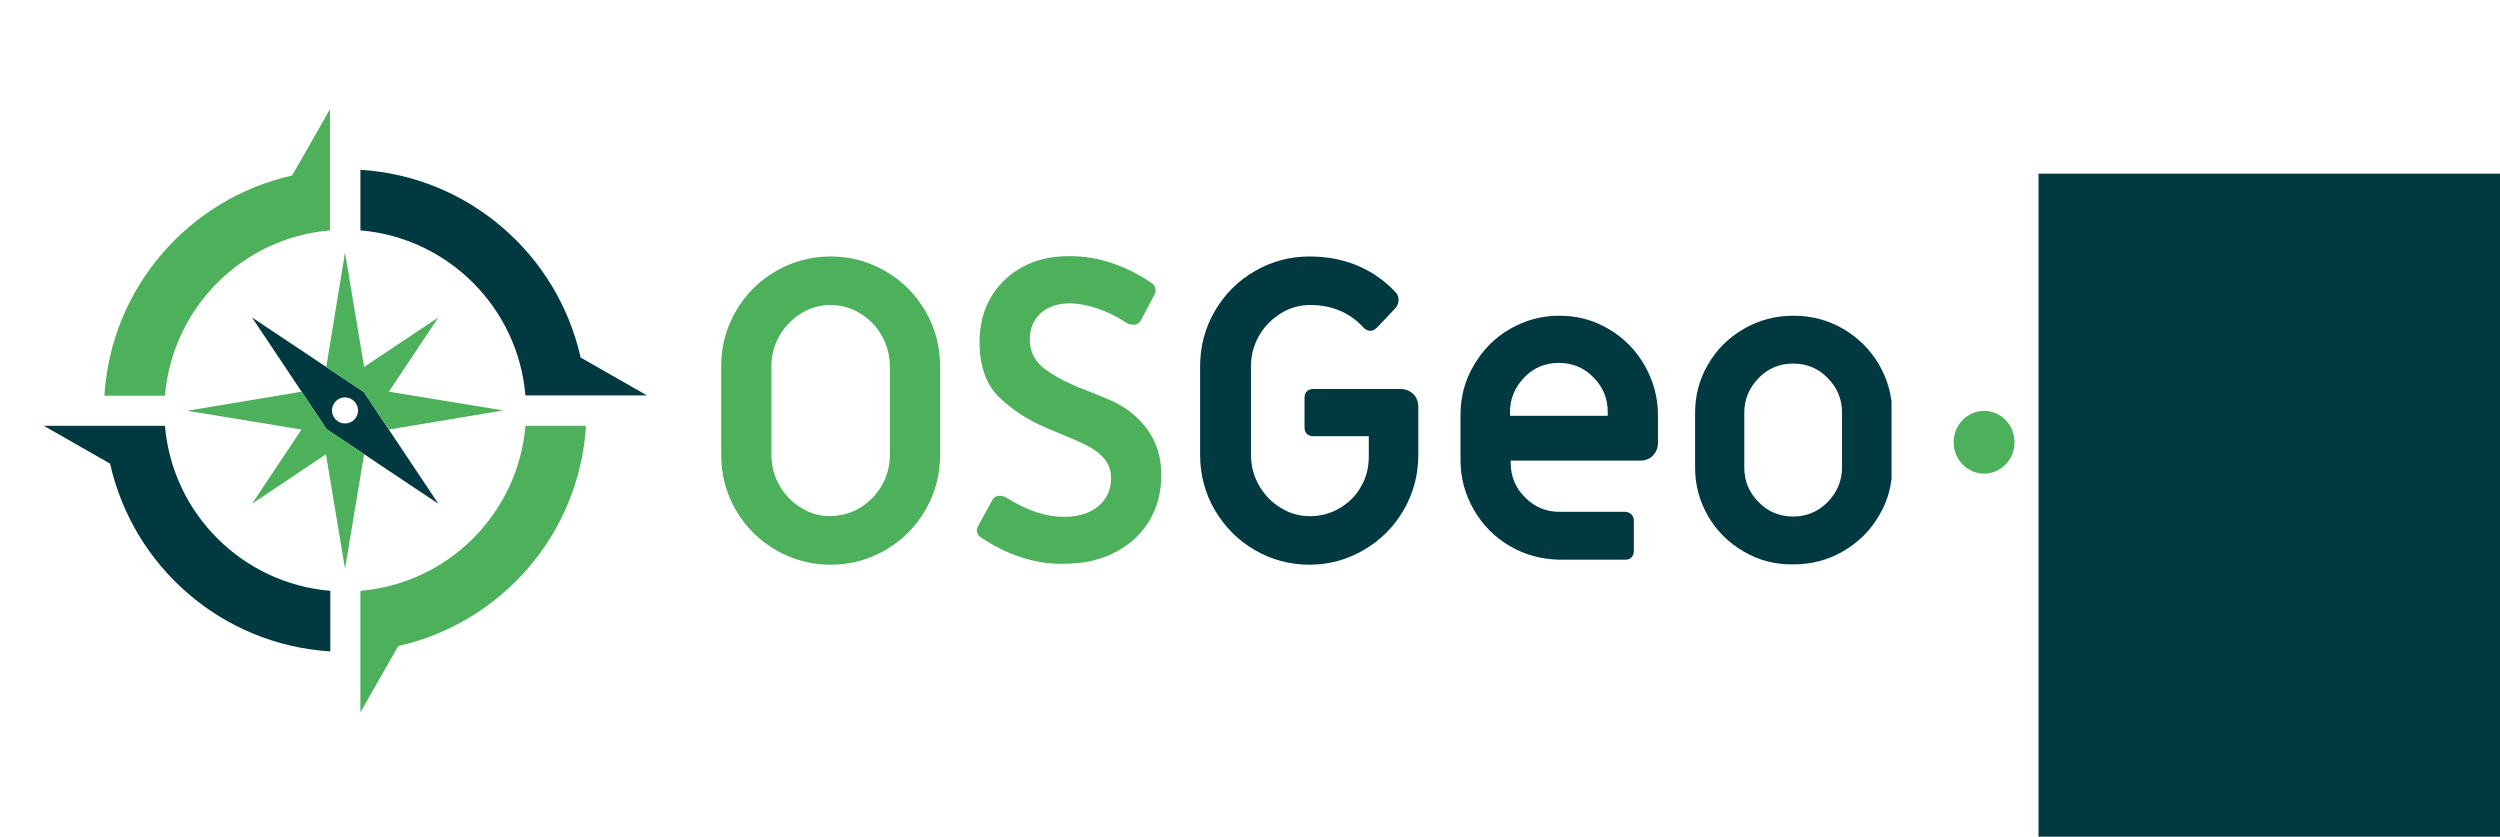<?xml version="1.0" encoding="UTF-8" standalone="no"?>
<!-- Generator: Adobe Illustrator 21.1.0, SVG Export Plug-In . SVG Version: 6.00 Build 0)  -->

<svg
   xmlns:dc="http://purl.org/dc/elements/1.1/"
   xmlns:cc="http://creativecommons.org/ns#"
   xmlns:rdf="http://www.w3.org/1999/02/22-rdf-syntax-ns#"
   xmlns:svg="http://www.w3.org/2000/svg"
   xmlns="http://www.w3.org/2000/svg"
   xmlns:xlink="http://www.w3.org/1999/xlink"
   xmlns:sodipodi="http://sodipodi.sourceforge.net/DTD/sodipodi-0.dtd"
   xmlns:inkscape="http://www.inkscape.org/namespaces/inkscape"
   version="1.1"
   id="Layer_1"
   x="0px"
   y="0px"
   viewBox="0 0 747 250"
   xml:space="preserve"
   inkscape:version="0.91 r13725"
   sodipodi:docname="osgeo-logo-cmyk_portugal_final.svg"
   width="747"
   height="250"
   inkscape:export-filename="C:\Users\pedro\Desktop\osgeo-logo-cmyk_portugal_final.png"
   inkscape:export-xdpi="150.12"
   inkscape:export-ydpi="150.12"><defs
     id="defs39"><clipPath
       id="SVGID_2_-1"><rect
         height="180.1"
         width="552.1"
         y="0"
         id="use11-1"
         x="0" /></clipPath><clipPath
       id="clipPath3403"><rect
         height="180.1"
         width="552.1"
         y="0"
         id="use3405"
         x="0" /></clipPath><clipPath
       id="clipPath3407"><rect
         height="180.1"
         width="552.1"
         y="0"
         id="use3409"
         x="0" /></clipPath><clipPath
       id="clipPath3411"><rect
         height="180.1"
         width="552.1"
         y="0"
         id="use3413"
         x="0" /></clipPath><clipPath
       id="clipPath3415"><rect
         height="180.1"
         width="552.1"
         y="0"
         id="use3417"
         x="0" /></clipPath><clipPath
       id="clipPath3419"><rect
         height="180.1"
         width="552.1"
         y="0"
         id="use3421"
         x="0" /></clipPath><clipPath
       id="clipPath3423"><rect
         height="180.1"
         width="552.1"
         y="0"
         id="use3425"
         x="0" /></clipPath><clipPath
       id="clipPath3427"><rect
         height="180.1"
         width="552.1"
         y="0"
         id="use3429"
         x="0" /></clipPath><clipPath
       id="clipPath3431"><rect
         height="180.1"
         width="552.1"
         y="0"
         id="use3433"
         x="0" /></clipPath><clipPath
       id="clipPath3435"><rect
         height="180.1"
         width="552.1"
         y="0"
         id="use3437"
         x="0" /></clipPath><clipPath
       id="clipPath3439"><rect
         height="180.1"
         width="552.1"
         y="0"
         id="use3441"
         x="0" /></clipPath><clipPath
       id="clipPath3443"><rect
         height="180.1"
         width="552.1"
         y="0"
         id="use3445"
         x="0" /></clipPath><clipPath
       id="SVGID_2_-0"><use
         height="100%"
         width="100%"
         y="0"
         x="0"
         xlink:href="#SVGID_1_"
         style="overflow:visible"
         id="use11-2" /></clipPath><clipPath
       id="clipPath3580"><use
         height="100%"
         width="100%"
         y="0"
         x="0"
         xlink:href="#SVGID_1_"
         style="overflow:visible"
         id="use3582" /></clipPath><clipPath
       id="clipPath3584"><use
         height="100%"
         width="100%"
         y="0"
         x="0"
         xlink:href="#SVGID_1_"
         style="overflow:visible"
         id="use3586" /></clipPath><clipPath
       id="clipPath3588"><use
         height="100%"
         width="100%"
         y="0"
         x="0"
         xlink:href="#SVGID_1_"
         style="overflow:visible"
         id="use3590" /></clipPath><clipPath
       id="clipPath3592"><use
         height="100%"
         width="100%"
         y="0"
         x="0"
         xlink:href="#SVGID_1_"
         style="overflow:visible"
         id="use3594" /></clipPath><clipPath
       id="clipPath3596"><use
         height="100%"
         width="100%"
         y="0"
         x="0"
         xlink:href="#SVGID_1_"
         style="overflow:visible"
         id="use3598" /></clipPath><clipPath
       id="clipPath3600"><use
         height="100%"
         width="100%"
         y="0"
         x="0"
         xlink:href="#SVGID_1_"
         style="overflow:visible"
         id="use3602" /></clipPath><clipPath
       id="clipPath3604"><use
         height="100%"
         width="100%"
         y="0"
         x="0"
         xlink:href="#SVGID_1_"
         style="overflow:visible"
         id="use3606" /></clipPath><clipPath
       id="clipPath3608"><use
         height="100%"
         width="100%"
         y="0"
         x="0"
         xlink:href="#SVGID_1_"
         style="overflow:visible"
         id="use3610" /></clipPath><clipPath
       id="clipPath3612"><use
         height="100%"
         width="100%"
         y="0"
         x="0"
         xlink:href="#SVGID_1_"
         style="overflow:visible"
         id="use3614" /></clipPath><clipPath
       id="clipPath3616"><use
         height="100%"
         width="100%"
         y="0"
         x="0"
         xlink:href="#SVGID_1_"
         style="overflow:visible"
         id="use3618" /></clipPath><clipPath
       id="clipPath3620"><use
         height="100%"
         width="100%"
         y="0"
         x="0"
         xlink:href="#SVGID_1_"
         style="overflow:visible"
         id="use3622" /></clipPath><clipPath
       id="SVGID_2_-9"><use
         height="100%"
         width="100%"
         y="0"
         x="0"
         xlink:href="#SVGID_1_"
         style="overflow:visible"
         id="use11-0" /></clipPath><clipPath
       id="clipPath3812"><use
         height="100%"
         width="100%"
         y="0"
         x="0"
         xlink:href="#SVGID_1_"
         style="overflow:visible"
         id="use3814" /></clipPath><clipPath
       id="clipPath3816"><use
         height="100%"
         width="100%"
         y="0"
         x="0"
         xlink:href="#SVGID_1_"
         style="overflow:visible"
         id="use3818" /></clipPath><clipPath
       id="clipPath3820"><use
         height="100%"
         width="100%"
         y="0"
         x="0"
         xlink:href="#SVGID_1_"
         style="overflow:visible"
         id="use3822" /></clipPath><clipPath
       id="clipPath3824"><use
         height="100%"
         width="100%"
         y="0"
         x="0"
         xlink:href="#SVGID_1_"
         style="overflow:visible"
         id="use3826" /></clipPath><clipPath
       id="clipPath3828"><use
         height="100%"
         width="100%"
         y="0"
         x="0"
         xlink:href="#SVGID_1_"
         style="overflow:visible"
         id="use3830" /></clipPath><clipPath
       id="clipPath3832"><use
         height="100%"
         width="100%"
         y="0"
         x="0"
         xlink:href="#SVGID_1_"
         style="overflow:visible"
         id="use3834" /></clipPath><clipPath
       id="clipPath3836"><use
         height="100%"
         width="100%"
         y="0"
         x="0"
         xlink:href="#SVGID_1_"
         style="overflow:visible"
         id="use3838" /></clipPath><clipPath
       id="clipPath3840"><use
         height="100%"
         width="100%"
         y="0"
         x="0"
         xlink:href="#SVGID_1_"
         style="overflow:visible"
         id="use3842" /></clipPath><clipPath
       id="clipPath3844"><use
         height="100%"
         width="100%"
         y="0"
         x="0"
         xlink:href="#SVGID_1_"
         style="overflow:visible"
         id="use3846" /></clipPath><clipPath
       id="clipPath3848"><use
         height="100%"
         width="100%"
         y="0"
         x="0"
         xlink:href="#SVGID_1_"
         style="overflow:visible"
         id="use3850" /></clipPath><clipPath
       id="clipPath3852"><use
         height="100%"
         width="100%"
         y="0"
         x="0"
         xlink:href="#SVGID_1_"
         style="overflow:visible"
         id="use3854" /></clipPath></defs><sodipodi:namedview
     pagecolor="#ffffff"
     bordercolor="#666666"
     borderopacity="1"
     objecttolerance="10"
     gridtolerance="10"
     guidetolerance="10"
     inkscape:pageopacity="0"
     inkscape:pageshadow="2"
     inkscape:window-width="1536"
     inkscape:window-height="801"
     id="namedview37"
     showgrid="false"
     inkscape:zoom="0.91446163"
     inkscape:cx="421.36328"
     inkscape:cy="92.516229"
     inkscape:window-x="-8"
     inkscape:window-y="-8"
     inkscape:window-maximized="1"
     inkscape:current-layer="Layer_1"
     showborder="true"
     borderlayer="true" /><style
     type="text/css"
     id="style3">
	.st0{clip-path:url(#SVGID_2_);fill:#4DB05B;}
	.st1{clip-path:url(#SVGID_2_);fill:#003A40;}
</style><g
     id="g5"
     transform="translate(13.093,32.637)"><defs
       id="defs7"><rect
         id="SVGID_1_"
         y="0"
         width="552.1"
         height="180.1"
         x="0" /></defs><clipPath
       id="SVGID_2_"><use
         xlink:href="#SVGID_1_"
         style="overflow:visible"
         id="use11"
         x="0"
         y="0"
         width="100%"
         height="100%" /></clipPath><path
       class="st0"
       d="m 218.7,131.7 c -5,-2.9 -9,-6.9 -11.9,-11.9 -2.9,-5 -4.4,-10.5 -4.4,-16.5 l 0,-26.5 c 0,-6 1.5,-11.5 4.4,-16.5 2.9,-5 6.9,-9 11.9,-11.9 5,-2.9 10.5,-4.4 16.4,-4.4 5.9,0 11.4,1.5 16.4,4.4 5,2.9 9,6.9 11.9,11.9 2.9,5 4.4,10.5 4.4,16.5 l 0,26.5 c 0,6 -1.5,11.5 -4.4,16.5 -2.9,5 -6.9,9 -11.9,11.9 -5,2.9 -10.5,4.4 -16.4,4.4 -5.9,0 -11.4,-1.5 -16.4,-4.4 m 25.2,-12.6 c 2.7,-1.7 4.9,-3.9 6.5,-6.7 1.6,-2.8 2.4,-5.8 2.4,-9.1 l 0,-26.5 c 0,-3.2 -0.8,-6.3 -2.4,-9.1 -1.6,-2.8 -3.8,-5.1 -6.5,-6.7 -2.7,-1.7 -5.6,-2.5 -8.8,-2.5 -3.1,0 -6.1,0.8 -8.8,2.5 -2.7,1.7 -4.9,3.9 -6.5,6.7 -1.6,2.8 -2.4,5.8 -2.4,9.1 l 0,26.5 c 0,3.2 0.8,6.3 2.4,9.1 1.6,2.8 3.8,5.1 6.5,6.7 2.7,1.7 5.6,2.5 8.8,2.5 3.1,-0.1 6.1,-0.9 8.8,-2.5"
       id="path13"
       clip-path="url(#SVGID_2_)"
       inkscape:connector-curvature="0"
       style="fill:#4db05b" /><path
       class="st0"
       d="m 291.8,133.8 c -4.3,-1.4 -8.3,-3.5 -12,-6 -0.4,-0.2 -0.7,-0.7 -0.9,-1.3 -0.2,-0.6 -0.1,-1.2 0.1,-1.7 l 4.3,-7.8 c 0.5,-1 1.3,-1.5 2.3,-1.5 0.7,0 1.3,0.2 1.9,0.5 6.2,3.9 11.9,5.8 17.3,5.8 4.4,0 7.8,-1.1 10.3,-3.2 2.5,-2.1 3.8,-4.9 3.8,-8.3 0,-2.2 -0.6,-4.1 -1.9,-5.7 -1.2,-1.5 -2.9,-2.8 -4.9,-3.9 -2.1,-1.1 -5.1,-2.4 -9,-4 l -3.6,-1.5 c -5.6,-2.4 -10.3,-5.5 -14.1,-9.2 -3.8,-3.7 -5.8,-9.2 -5.8,-16.4 0,-5.1 1.1,-9.5 3.4,-13.4 2.3,-3.9 5.4,-6.9 9.5,-9.1 4,-2.2 8.7,-3.2 14,-3.2 4.4,0 8.7,0.7 13,2.2 4.3,1.5 8.2,3.5 11.7,6 0.4,0.2 0.7,0.7 0.9,1.3 0.2,0.6 0.1,1.2 -0.1,1.7 l -4.1,7.8 c -0.5,1 -1.3,1.5 -2.4,1.5 -0.7,0 -1.3,-0.2 -1.9,-0.5 -3.2,-2.1 -6.3,-3.6 -9.2,-4.5 -2.9,-0.9 -5.5,-1.4 -7.8,-1.4 -3.7,0 -6.6,1 -8.8,3 -2.1,2 -3.2,4.6 -3.2,7.8 0,3.2 1.2,5.9 3.5,8 2.4,2.1 6.1,4.2 11.3,6.4 0.7,0.2 3.6,1.4 8.5,3.4 4.9,2 8.8,5 11.7,8.9 2.9,3.9 4.3,8.5 4.3,13.8 0,5.1 -1.2,9.7 -3.6,13.7 -2.4,4 -5.8,7.1 -10.2,9.4 -4.4,2.3 -9.4,3.4 -15.1,3.4 -4.5,0.2 -8.9,-0.6 -13.2,-2"
       id="path15"
       clip-path="url(#SVGID_2_)"
       inkscape:connector-curvature="0"
       style="fill:#4db05b" /><path
       class="st1"
       d="m 361.8,131.7 c -5,-2.9 -8.9,-6.9 -11.9,-11.9 -2.9,-5 -4.4,-10.5 -4.4,-16.5 l 0,-26.5 c 0,-6 1.5,-11.5 4.4,-16.5 2.9,-5 6.9,-9 11.9,-11.9 5,-2.9 10.4,-4.4 16.4,-4.4 5.2,0 10,0.9 14.5,2.8 4.4,1.9 8.2,4.6 11.4,8.1 0.5,0.6 0.7,1.3 0.7,2.1 0,0.8 -0.3,1.7 -1,2.5 l -5.4,5.7 c -0.7,0.7 -1.3,1 -2,1 -0.8,0 -1.6,-0.4 -2.2,-1.1 -4.1,-4.4 -9.4,-6.6 -15.8,-6.6 -3.1,0 -6.1,0.8 -8.8,2.5 -2.7,1.7 -4.9,3.9 -6.5,6.7 -1.6,2.8 -2.4,5.8 -2.4,9.1 l 0,26.5 c 0,3.2 0.8,6.3 2.4,9.1 1.6,2.8 3.8,5.1 6.5,6.7 2.7,1.7 5.6,2.5 8.8,2.5 3.1,0 6.1,-0.8 8.8,-2.4 2.7,-1.6 4.9,-3.7 6.4,-6.5 1.6,-2.7 2.3,-5.7 2.3,-8.9 l 0,-6.1 -16.6,0 c -0.7,0 -1.4,-0.2 -1.9,-0.7 -0.5,-0.5 -0.7,-1.1 -0.7,-1.9 l 0,-8.9 c 0,-0.7 0.2,-1.4 0.7,-1.9 0.5,-0.5 1.1,-0.7 1.9,-0.7 l 26.1,0 c 1.5,0 2.7,0.5 3.8,1.5 1,1 1.5,2.3 1.5,3.8 l 0,14.4 c 0,6 -1.5,11.5 -4.4,16.5 -2.9,5 -6.9,9 -11.9,11.9 -5,2.9 -10.4,4.4 -16.2,4.4 -6,0 -11.4,-1.5 -16.4,-4.4"
       id="path17"
       clip-path="url(#SVGID_2_)"
       inkscape:connector-curvature="0"
       style="fill:#003a40" /><path
       class="st1"
       d="m 438,130.5 c -4.5,-2.6 -8.1,-6.3 -10.7,-10.8 -2.6,-4.5 -4,-9.5 -4,-14.9 l 0,-13.4 c 0,-5.4 1.3,-10.4 4,-14.9 2.6,-4.5 6.2,-8.2 10.7,-10.8 4.5,-2.6 9.4,-4 14.8,-4 5.4,0 10.3,1.3 14.8,4 4.5,2.6 8.1,6.3 10.7,10.8 2.6,4.6 4,9.5 4,14.9 l 0,8.3 c 0,1.5 -0.5,2.7 -1.5,3.8 -1,1 -2.3,1.5 -3.8,1.5 l -38.7,0 0,0.6 c 0,4.1 1.4,7.5 4.3,10.4 2.9,2.9 6.3,4.3 10.3,4.3 l 19.6,0 c 0.7,0 1.4,0.3 1.9,0.8 0.5,0.5 0.7,1.1 0.7,1.9 l 0,9 c 0,0.7 -0.2,1.4 -0.7,1.9 -0.5,0.5 -1.1,0.7 -1.9,0.7 l -19.6,0 c -5.5,-0.1 -10.5,-1.5 -14.9,-4.1 m 29.3,-38.9 0,-1.1 c 0,-4.1 -1.4,-7.5 -4.3,-10.4 -2.8,-2.9 -6.3,-4.3 -10.3,-4.3 -4,0 -7.5,1.4 -10.3,4.3 -2.8,2.9 -4.3,6.3 -4.3,10.4 l 0,1.1 29.2,0 z"
       id="path19"
       clip-path="url(#SVGID_2_)"
       inkscape:connector-curvature="0"
       style="fill:#003a40" /><path
       class="st1"
       d="m 508,132.2 c -4.5,-2.6 -8.1,-6.1 -10.7,-10.6 -2.6,-4.5 -3.9,-9.3 -3.9,-14.5 l 0,-16.4 c 0,-5.2 1.3,-10.1 3.9,-14.5 2.6,-4.5 6.2,-8 10.7,-10.6 4.5,-2.6 9.4,-3.9 14.8,-3.9 5.4,0 10.3,1.3 14.8,3.9 4.5,2.6 8.1,6.2 10.7,10.6 2.6,4.5 4,9.3 4,14.5 l 0,16.3 c 0,5.2 -1.3,10.1 -4,14.5 -2.6,4.5 -6.2,8 -10.7,10.6 -4.5,2.6 -9.4,3.9 -14.8,3.9 -5.4,0.1 -10.4,-1.2 -14.8,-3.8 m 25,-14.8 c 2.8,-2.9 4.3,-6.3 4.3,-10.4 l 0,-16.3 c 0,-4.1 -1.4,-7.5 -4.3,-10.4 -2.8,-2.9 -6.3,-4.3 -10.3,-4.3 -4,0 -7.5,1.4 -10.3,4.3 -2.8,2.9 -4.3,6.3 -4.3,10.4 l 0,16.3 c 0,4.1 1.4,7.5 4.3,10.4 2.8,2.9 6.3,4.3 10.3,4.3 4.1,0 7.5,-1.5 10.3,-4.3"
       id="path21"
       clip-path="url(#SVGID_2_)"
       inkscape:connector-curvature="0"
       style="fill:#003a40" /><path
       class="st0"
       d="m 85.5,36.2 0,-18 L 85.5,0 74.2,19.8 C 43.4,26.7 20.1,53.2 18.1,85.6 l 18.1,0 C 38.4,59.3 59.3,38.4 85.5,36.2"
       id="path23"
       clip-path="url(#SVGID_2_)"
       inkscape:connector-curvature="0"
       style="fill:#4db05b" /><path
       class="st1"
       d="m 36.2,94.6 -18,0 -18.2,0 19.8,11.3 c 6.9,30.8 33.4,54.1 65.8,56.1 l 0,-18.1 C 59.3,141.7 38.4,120.8 36.2,94.6"
       id="path25"
       clip-path="url(#SVGID_2_)"
       inkscape:connector-curvature="0"
       style="fill:#003a40" /><path
       class="st1"
       d="m 143.9,85.5 18.1,0 18.2,0 -19.8,-11.3 C 153.5,43.4 127,20.1 94.6,18.1 l 0,18.1 c 26.2,2.2 47.1,23.1 49.3,49.3"
       id="path27"
       clip-path="url(#SVGID_2_)"
       inkscape:connector-curvature="0"
       style="fill:#003a40" /><path
       class="st0"
       d="m 94.6,143.9 0,18.1 0,18.2 11.3,-19.8 C 136.7,153.5 160,127 162,94.6 l -18.1,0 c -2.2,26.2 -23.1,47.1 -49.3,49.3"
       id="path29"
       clip-path="url(#SVGID_2_)"
       inkscape:connector-curvature="0"
       style="fill:#4db05b" /><path
       class="st1"
       d="M 95.6,84.5 62.2,62.2 84.5,95.6 117.9,117.9 95.6,84.5 Z M 90,93.9 c -2.2,0 -3.9,-1.8 -3.9,-3.9 0,-2.2 1.8,-3.9 3.9,-3.9 2.1,0 3.9,1.8 3.9,3.9 0,2.1 -1.7,3.9 -3.9,3.9"
       id="path31"
       clip-path="url(#SVGID_2_)"
       inkscape:connector-curvature="0"
       style="fill:#003a40" /><polygon
       class="st0"
       points="77,95.7 62.2,117.9 84.3,103.1 90,137.3 95.7,103.1 84.5,95.6 77,84.4 42.8,90.1 "
       id="polygon33"
       clip-path="url(#SVGID_2_)"
       style="fill:#4db05b" /><polygon
       class="st0"
       points="90,42.8 84.4,77 95.6,84.5 103.1,95.7 137.3,90 103.1,84.4 117.9,62.2 95.7,77 "
       id="polygon35"
       clip-path="url(#SVGID_2_)"
       style="fill:#4db05b" /></g><flowRoot
     xml:space="preserve"
     id="flowRoot3369"
     style="font-style:normal;font-weight:normal;font-size:90px;line-height:125%;font-family:sans-serif;letter-spacing:0px;word-spacing:0px;fill:#003a40;fill-opacity:1;stroke:none;stroke-width:1px;stroke-linecap:butt;stroke-linejoin:miter;stroke-opacity:1"
     transform="translate(52.372,51.195)"><flowRegion
       id="flowRegion3371"><rect
         id="rect3373"
         width="641.797"
         height="378.892"
         x="556.739"
         y="0.706"
         style="font-size:90px;fill:#003a40;fill-opacity:1" /></flowRegion><flowPara
       id="flowPara3375"><flowSpan
         style="font-style:normal;font-variant:normal;font-weight:bold;font-stretch:normal;font-size:118.75px;font-family:'Miriam Libre';-inkscape-font-specification:'Miriam Libre Bold';fill:#003a40;fill-opacity:1"
         id="flowSpan3377">pt</flowSpan></flowPara></flowRoot><ellipse
     style="fill:#4db05b;fill-opacity:1"
     id="path3391"
     cx="592.85"
     cy="132.146"
     rx="9.099"
     ry="9.373" /></svg>